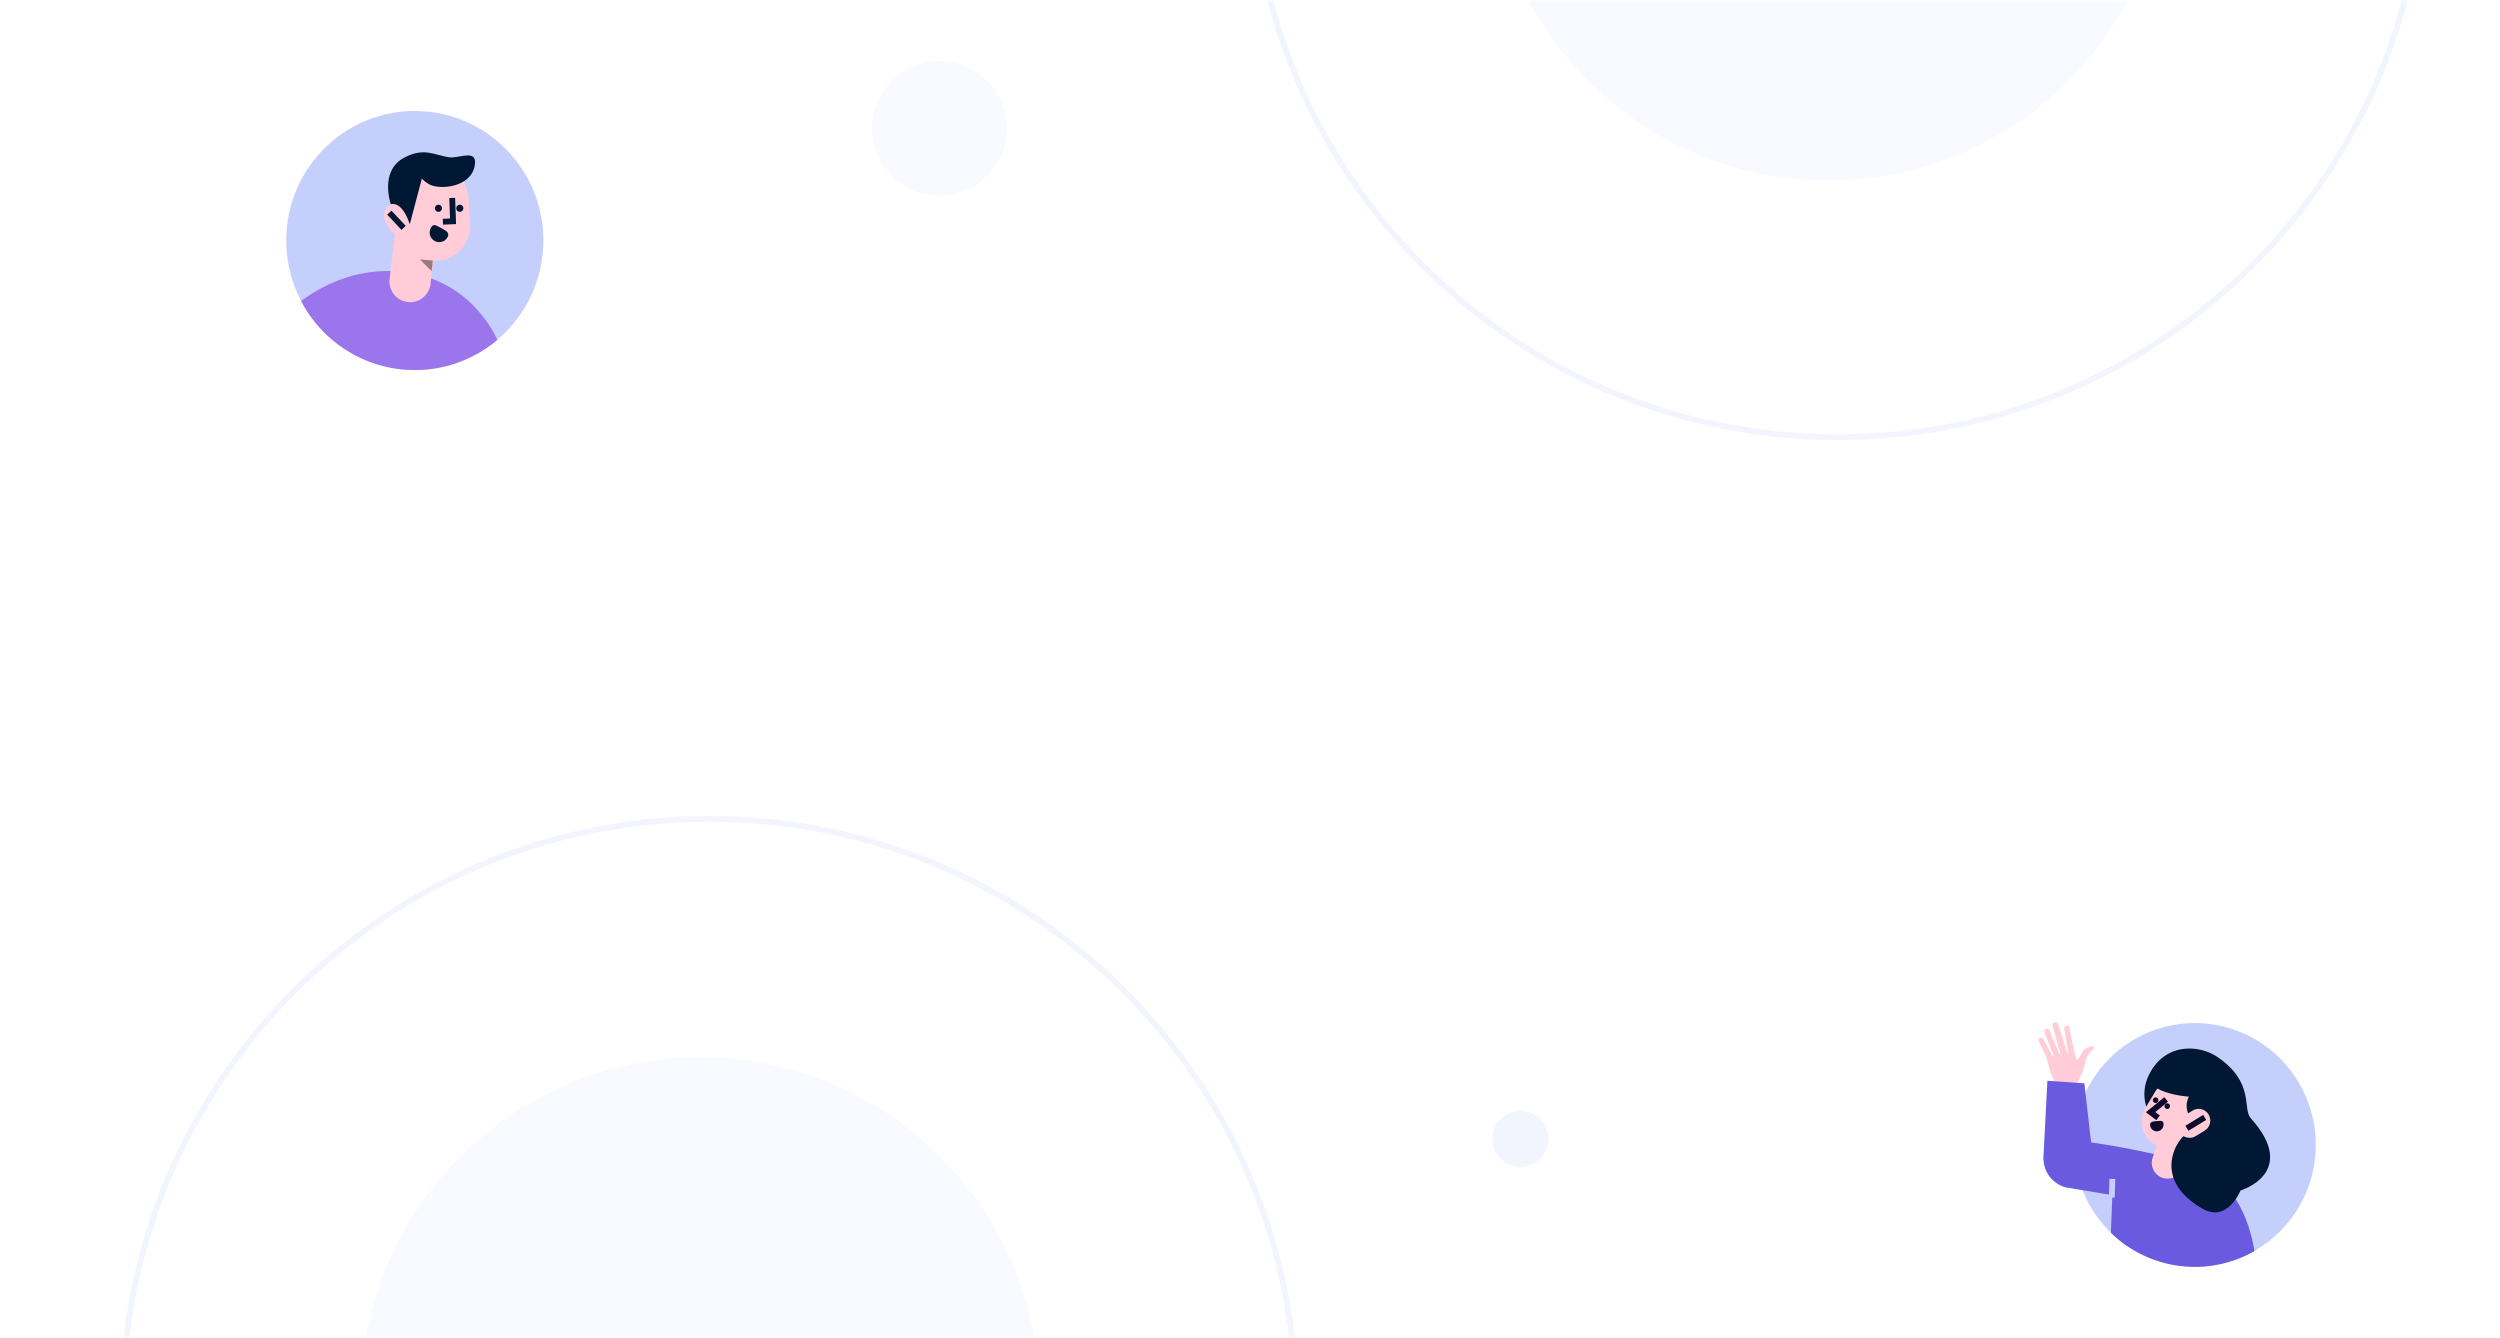 <svg width="428" height="229" viewBox="0 0 428 229" fill="none" xmlns="http://www.w3.org/2000/svg">
<mask id="mask0_116_1052" style="mask-type:alpha" maskUnits="userSpaceOnUse" x="0" y="0" width="428" height="229">
<rect width="428" height="229" rx="17" fill="#9087E5"/>
</mask>
<g mask="url(#mask0_116_1052)">
<path d="M396.37 198.003C396.08 201.033 395.135 203.963 393.601 206.586C392.069 209.209 389.985 211.463 387.496 213.189C385.007 214.915 382.173 216.071 379.193 216.577C376.214 217.083 373.161 216.926 370.248 216.117C367.335 215.308 364.633 213.867 362.331 211.895C360.03 209.923 358.184 207.467 356.924 204.701C355.664 201.934 355.02 198.923 355.037 195.879C355.055 192.834 355.732 189.831 357.024 187.079C360.654 179.366 368.792 174.388 377.714 175.246C389.106 176.34 397.459 186.53 396.37 198.003Z" fill="#C4D0FB"/>
<path d="M355.627 185.358L356.16 184.38C356.385 183.892 356.584 183.393 356.758 182.885C357.027 182.087 356.932 180.949 358.11 179.875C359.288 178.8 357.546 179.097 356.958 179.592C356.467 180.005 356.068 181.176 355.579 181.44C355.468 181.281 355.379 181.107 355.317 180.923L354.25 175.885C354.235 175.804 354.191 175.731 354.127 175.681C354.062 175.63 353.982 175.604 353.901 175.608L353.705 175.614C353.658 175.617 353.612 175.629 353.569 175.651C353.527 175.673 353.49 175.703 353.46 175.74C353.429 175.777 353.408 175.82 353.395 175.866C353.382 175.912 353.38 175.96 353.387 176.008C353.551 177.086 354.121 180.293 354.063 180.294L353.945 180.351L352.309 175.247C352.286 175.167 352.235 175.098 352.165 175.053C352.094 175.008 352.01 174.991 351.928 175.005L351.666 175.049C351.621 175.056 351.577 175.072 351.539 175.097C351.499 175.122 351.466 175.154 351.44 175.193C351.415 175.231 351.396 175.274 351.388 175.319C351.379 175.365 351.38 175.412 351.389 175.457C351.641 176.631 352.817 180.536 352.758 180.54L352.614 180.589L350.838 176.366C350.814 176.282 350.758 176.21 350.682 176.166C350.607 176.123 350.518 176.109 350.433 176.13L350.224 176.182C350.181 176.193 350.14 176.212 350.104 176.239C350.068 176.265 350.037 176.299 350.014 176.337C349.991 176.376 349.975 176.419 349.968 176.463C349.961 176.508 349.964 176.553 349.974 176.597L351.572 180.752L351.425 180.845L349.752 177.844C349.719 177.767 349.66 177.704 349.585 177.668C349.511 177.631 349.425 177.624 349.345 177.647L349.245 177.677C349.16 177.702 349.088 177.76 349.044 177.838C349.001 177.915 348.988 178.007 349.011 178.094C349.172 178.71 349.972 180.002 350.437 181.349C350.802 182.393 350.827 183.229 351.428 184.492C351.681 185.028 352.163 185.664 352.426 186.019" fill="#FFCCD7"/>
<path d="M385.969 214.175C382.086 216.394 377.594 217.289 373.164 216.727C368.734 216.166 364.603 214.178 361.385 211.059L361.635 204.607L353.618 203.273C352.435 202.945 351.406 202.204 350.717 201.181C350.028 200.158 349.723 198.922 349.857 197.693L350.513 185.028L356.848 185.468L357.022 187.08L358.001 195.587C358.001 195.587 364.628 196.422 373.671 198.754C382.474 201.025 385.067 208.901 385.969 214.175Z" fill="#6A5AE0"/>
<path d="M361.548 204.525L361.622 202.327" stroke="#C4D0FB" stroke-linecap="square"/>
<path d="M379.072 190.857C381.5 187.739 381.154 183.382 378.299 181.126C375.445 178.87 371.162 179.57 368.734 182.688C366.306 185.806 366.652 190.163 369.507 192.419C372.362 194.675 376.644 193.976 379.072 190.857Z" fill="#001833"/>
<path d="M369.501 201.276C369.024 200.928 368.673 200.434 368.501 199.867C368.328 199.3 368.344 198.692 368.545 198.135L371.697 189.414C371.805 189.06 371.983 188.732 372.221 188.45C372.457 188.168 372.75 187.937 373.078 187.772C373.407 187.607 373.765 187.511 374.132 187.49C374.499 187.469 374.866 187.523 375.211 187.65C375.557 187.776 375.872 187.972 376.14 188.225C376.407 188.479 376.621 188.784 376.768 189.123C376.915 189.463 376.992 189.828 376.993 190.198C376.995 190.568 376.923 190.935 376.779 191.276L373.626 199.998C373.482 200.393 373.249 200.75 372.946 201.039C372.643 201.329 372.277 201.544 371.878 201.668C371.478 201.791 371.056 201.82 370.643 201.752C370.231 201.683 369.84 201.52 369.501 201.273V201.276Z" fill="#FFCCD7"/>
<path d="M370.036 196.413L369.512 196.217C368.903 195.989 368.351 195.629 367.896 195.161C367.44 194.694 367.093 194.131 366.878 193.513C366.663 192.895 366.586 192.237 366.652 191.586C366.719 190.935 366.927 190.306 367.261 189.745L368.92 186.964C369.456 186.066 370.288 185.387 371.271 185.046C372.254 184.705 373.324 184.724 374.296 185.099V185.099C375.391 185.522 376.274 186.367 376.751 187.446C377.228 188.526 377.261 189.752 376.84 190.856L375.705 193.832C375.288 194.928 374.459 195.813 373.397 196.297C372.336 196.78 371.128 196.822 370.036 196.413Z" fill="#FFCCD7"/>
<path d="M370.455 188.542L368.183 190.4L369.075 191.075" stroke="#0C092A" stroke-linecap="square"/>
<path d="M371.032 189.855C371.297 189.855 371.511 189.638 371.511 189.372C371.511 189.105 371.297 188.889 371.032 188.889C370.767 188.889 370.552 189.105 370.552 189.372C370.552 189.638 370.767 189.855 371.032 189.855Z" fill="#0C092A"/>
<path d="M369.038 188.838C369.303 188.838 369.518 188.622 369.518 188.356C369.518 188.089 369.303 187.873 369.038 187.873C368.774 187.873 368.559 188.089 368.559 188.356C368.559 188.622 368.774 188.838 369.038 188.838Z" fill="#0C092A"/>
<path d="M383.573 203.819C383.573 203.819 381.362 209.396 377.055 206.919C369.924 202.816 371.388 197.421 373.399 194.953C374.2 193.97 375.32 193.534 376.489 193.177C373.09 190.157 374.761 187.751 374.761 187.751C374.761 187.751 365.668 187.163 368.609 182.817C371.549 178.471 376.801 179.041 379.585 180.928C386.057 185.317 383.854 189.79 385.331 191.437C393.704 200.784 383.573 203.819 383.573 203.819Z" fill="#001833"/>
<path d="M377.445 193.56C378.385 192.984 378.684 191.75 378.112 190.802C377.541 189.855 376.316 189.554 375.375 190.13L373.828 191.078C372.888 191.654 372.589 192.889 373.16 193.836C373.732 194.783 374.958 195.084 375.897 194.508L377.445 193.56Z" fill="#FFCCD7"/>
<path fill-rule="evenodd" clip-rule="evenodd" d="M377.022 191.557L374.827 192.9Z" fill="#0C092A"/>
<path d="M377.022 191.557L374.827 192.9" stroke="#0C092A" stroke-linecap="square"/>
<path d="M370.398 192.436C370.421 192.744 370.322 193.048 370.123 193.282C369.923 193.515 369.64 193.66 369.334 193.683C369.029 193.707 368.727 193.607 368.496 193.406C368.263 193.205 368.119 192.92 368.097 192.612C368.048 191.972 368.691 191.978 369.326 191.929C369.961 191.879 370.349 191.796 370.398 192.436Z" fill="#0C092A"/>
<path d="M92.925 43.286C92.617 46.507 91.614 49.621 89.985 52.41C88.357 55.198 86.142 57.594 83.497 59.429C80.851 61.264 77.84 62.493 74.673 63.032C71.506 63.569 68.26 63.403 65.164 62.543C62.068 61.683 59.196 60.151 56.75 58.055C54.303 55.958 52.342 53.348 51.004 50.407C49.665 47.466 48.981 44.265 49 41.029C49.02 37.794 49.742 34.602 51.115 31.677C54.972 23.479 63.62 18.19 73.102 19.102C85.205 20.265 94.08 31.093 92.925 43.286Z" fill="#C4D0FB"/>
<path d="M85.126 58.198L84.362 58.814C83.57 59.422 82.738 59.977 81.873 60.472C79.309 61.937 76.479 62.867 73.551 63.209C70.624 63.551 67.658 63.298 64.829 62.464C62.001 61.63 59.367 60.232 57.085 58.354C54.802 56.476 52.917 54.155 51.541 51.529C55.036 48.941 60.888 45.849 68.373 46.48C80.893 47.541 85.126 58.198 85.126 58.198Z" fill="#9B75EC"/>
<path d="M70.209 51.738C70.069 51.738 69.928 51.73 69.788 51.712C68.859 51.601 68.013 51.122 67.434 50.382C66.856 49.642 66.593 48.7 66.703 47.765L68.374 33.608C68.484 32.672 68.96 31.819 69.695 31.236C70.059 30.947 70.475 30.734 70.921 30.608C71.367 30.481 71.834 30.445 72.293 30.5C72.753 30.555 73.198 30.701 73.602 30.93C74.006 31.158 74.361 31.464 74.647 31.831C74.934 32.198 75.146 32.618 75.271 33.067C75.396 33.516 75.433 33.986 75.378 34.449L73.707 48.606C73.605 49.469 73.193 50.264 72.548 50.84C71.903 51.417 71.072 51.737 70.209 51.738V51.738Z" fill="#FFCCD7"/>
<path d="M73.162 44.505L73.909 44.589C74.779 44.688 75.66 44.593 76.489 44.31C77.318 44.026 78.075 43.563 78.706 42.951C79.337 42.34 79.826 41.596 80.139 40.773C80.453 39.949 80.582 39.066 80.517 38.187L80.2 33.829C80.097 32.422 79.506 31.096 78.53 30.085C77.553 29.073 76.254 28.44 74.861 28.298V28.298C73.289 28.137 71.718 28.612 70.494 29.618C69.27 30.624 68.492 32.079 68.333 33.663L67.902 37.935C67.744 39.507 68.207 41.079 69.192 42.309C70.176 43.539 71.603 44.328 73.162 44.505Z" fill="#FFCCD7"/>
<path d="M69.696 39.874L69.697 39.873C70.728 39.235 71.049 37.876 70.415 36.838L69.764 35.771C69.13 34.733 67.781 34.41 66.751 35.048L66.75 35.049C65.72 35.687 65.398 37.046 66.032 38.084L66.683 39.151C67.317 40.189 68.666 40.513 69.696 39.874Z" fill="#FFCCD7"/>
<path d="M66.997 36.773L68.753 38.643" stroke="#001833" stroke-linecap="square"/>
<path d="M77.438 34.383L77.562 37.884L76.325 37.935" stroke="#001833" stroke-linecap="square"/>
<path d="M73.756 39.022C73.653 39.213 73.59 39.421 73.567 39.637C73.545 39.852 73.565 40.069 73.627 40.277C73.688 40.484 73.789 40.677 73.925 40.845C74.06 41.013 74.227 41.153 74.416 41.256C74.605 41.358 74.812 41.423 75.026 41.445C75.239 41.468 75.455 41.447 75.661 41.385C75.867 41.324 76.059 41.222 76.225 41.085C76.392 40.949 76.53 40.781 76.633 40.59C77.062 39.789 76.226 39.423 75.426 38.99C74.626 38.558 74.185 38.222 73.756 39.022Z" fill="#001833"/>
<path d="M70.157 38.39L71.827 32.068L72.224 30.572C72.596 30.974 73.032 31.311 73.513 31.57C75.262 32.518 80.533 32.14 81.264 28.416C81.86 25.379 78.659 27.125 77.02 26.935C74.444 26.636 72.658 25.109 69.131 27.028C64.913 29.327 66.911 34.964 66.911 34.964C66.911 34.964 68.767 34.232 70.157 38.39Z" fill="#001833"/>
<path opacity="0.4" d="M74.096 44.608L71.862 44.403L73.902 46.409L74.096 44.608Z" fill="black"/>
<path d="M75.058 36.274C75.397 36.274 75.671 35.997 75.671 35.656C75.671 35.315 75.397 35.038 75.058 35.038C74.719 35.038 74.444 35.315 74.444 35.656C74.444 35.997 74.719 36.274 75.058 36.274Z" fill="#001833"/>
<path d="M78.717 36.274C79.056 36.274 79.331 35.997 79.331 35.656C79.331 35.315 79.056 35.038 78.717 35.038C78.378 35.038 78.104 35.315 78.104 35.656C78.104 35.997 78.378 36.274 78.717 36.274Z" fill="#001833"/>
<path opacity="0.1" fill-rule="evenodd" clip-rule="evenodd" d="M119.853 297.099C151.917 297.099 177.909 271.106 177.909 239.043C177.909 206.979 151.917 180.986 119.853 180.986C87.789 180.986 61.796 206.979 61.796 239.043C61.796 271.106 87.789 297.099 119.853 297.099Z" fill="#C4D0FB"/>
<path opacity="0.2" fill-rule="evenodd" clip-rule="evenodd" d="M121.422 341.034C176.883 341.034 221.844 296.074 221.844 240.612C221.844 185.151 176.883 140.19 121.422 140.19C65.96 140.19 21 185.151 21 240.612C21 296.074 65.96 341.034 121.422 341.034Z" stroke="#C4D0FB"/>
<path opacity="0.1" fill-rule="evenodd" clip-rule="evenodd" d="M313.009 30.909C345.073 30.909 371.065 4.917 371.065 -27.147C371.065 -59.211 345.073 -85.204 313.009 -85.204C280.945 -85.204 254.952 -59.211 254.952 -27.147C254.952 4.917 280.945 30.909 313.009 30.909Z" fill="#C4D0FB"/>
<path opacity="0.2" fill-rule="evenodd" clip-rule="evenodd" d="M314.578 74.844C370.04 74.844 415 29.884 415 -25.578C415 -81.04 370.04 -126 314.578 -126C259.117 -126 214.156 -81.04 214.156 -25.578C214.156 29.884 259.117 74.844 314.578 74.844Z" stroke="#C4D0FB"/>
<path opacity="0.1" fill-rule="evenodd" clip-rule="evenodd" d="M160.822 33.522C167.191 33.522 172.353 28.359 172.353 21.99C172.353 15.621 167.191 10.459 160.822 10.459C154.453 10.459 149.29 15.621 149.29 21.99C149.29 28.359 154.453 33.522 160.822 33.522Z" fill="#C4D0FB"/>
<path opacity="0.2" fill-rule="evenodd" clip-rule="evenodd" d="M260.283 199.771C262.937 199.771 265.088 197.62 265.088 194.966C265.088 192.312 262.937 190.161 260.283 190.161C257.629 190.161 255.478 192.312 255.478 194.966C255.478 197.62 257.629 199.771 260.283 199.771Z" fill="#C4D0FB"/>
</g>
</svg>
